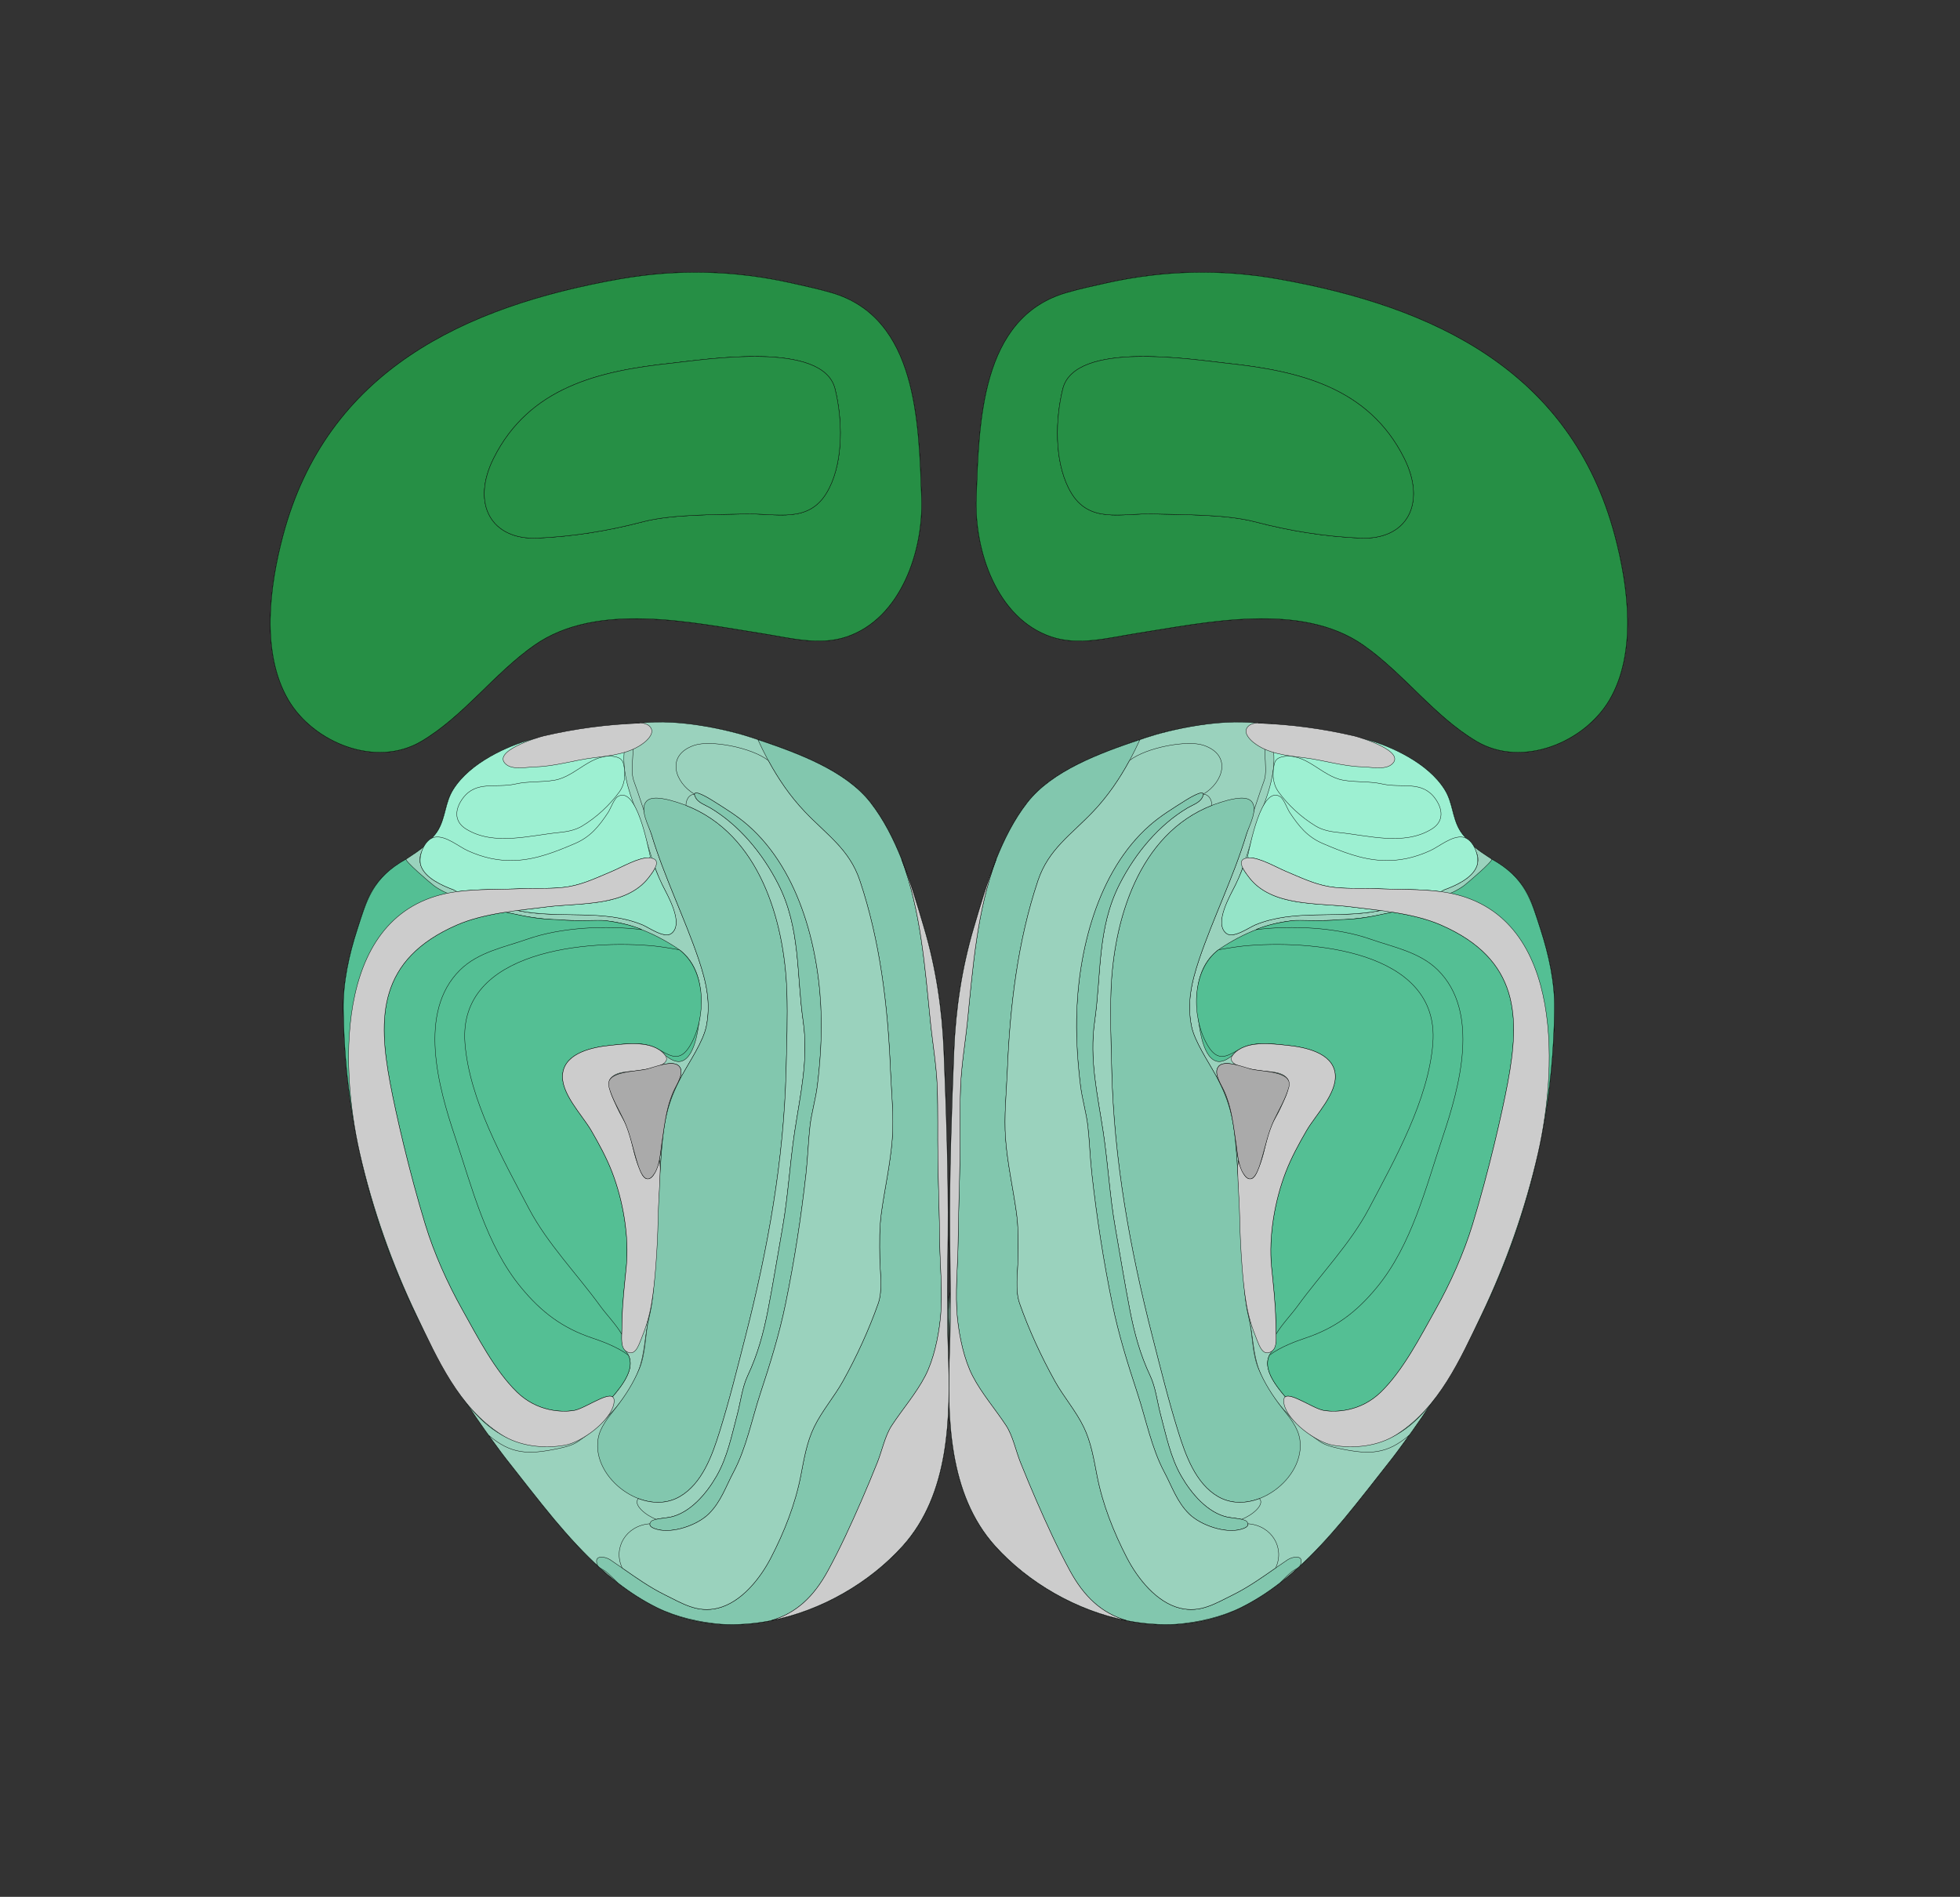 <?xml version="1.0" encoding="utf-8"?>
<!-- Generator: Adobe Illustrator 16.0.0, SVG Export Plug-In . SVG Version: 6.00 Build 0)  -->
<!DOCTYPE svg PUBLIC "-//W3C//DTD SVG 1.1//EN" "http://www.w3.org/Graphics/SVG/1.1/DTD/svg11.dtd">
<svg version="1.1" id="Layer_1" xmlns="http://www.w3.org/2000/svg" xmlns:xlink="http://www.w3.org/1999/xlink" x="0px" y="0px"
	 width="5488px" height="5312px" viewBox="0 0 5488 5312" enable-background="new 0 0 5488 5312" xml:space="preserve">
<rect x="0" y="0" width="5488" height="5312" fill="#333333" stroke="none"/>
<g transform="scale(1.0)">
	<g id="_x31_80609405" transform=" scale(1.0, 1.0)">
		<path id="_x31_80609407" fill="#BFDAE3" stroke="#000000" d="M2985.431,819.935c37.633-10.973,76.188-19.173,112.947-27.386
			c158.849-35.498,319.593-39.54,480.172-11.192c435.847,76.937,820.283,257.328,942.824,718.575
			c37.421,140.805,62.363,327.829-14.858,459.779c-69.765,119.194-244.701,191.967-372.732,115.794
			c-119.006-70.802-203.056-189.64-316.152-268.825c-175.395-122.798-440.641-63.353-635.763-32.999
			c-77.5,12.061-160.942,35.48-238.12,9.522c-152.941-51.431-215.527-241.879-210.039-388.761
			C2741.556,1184.464,2745.154,889.975,2985.431,819.935z"/>
		<path id="_x31_80609408" fill="#BFDAE3" stroke="#000000" d="M4313.221,2601.973c23.613,72.696,40.245,149.371,39.283,223.856
			c-6.246,483.506-179.246,909.154-476.546,1286.104c-114.86,145.632-231.744,305.914-401.448,389.959
			c-231.25,114.533-525.459,7.833-687.814-172.166c-131.734-146.063-134.544-361.301-127.575-547.479
			c1.883-50.206-3.945-99.257,0.859-149.358c5.67-59.002-0.132-114.424-0.296-174.816c-0.474-167.57,4.914-346.356,11.555-514.631
			c4.59-115.978,21.982-232.594,54.985-343.967c35.278-119.025,72.731-251.899,150.124-351.7
			c73.77-95.126,220.768-144.65,331.536-181.853c171.81-57.7,362.255-47.768,537.134-11.575
			c107.927,22.344,236.131,58.897,300.099,156.938c23.395,35.846,20.678,76.105,41.616,112.624
			c30.963,53.988,86.437,75.148,133.216,111.834C4281.17,2483.764,4290.483,2531.993,4313.221,2601.973z"/>
		<path id="_x31_80609409" fill="#B0FFB8" stroke="#000000" d="M4313.221,2601.973c-22.735-69.98-32.051-118.21-93.271-166.229
			c-46.779-36.687-102.252-57.845-133.216-111.834c-20.938-36.518-18.222-76.777-41.616-112.623
			c-63.967-98.04-192.17-134.594-300.098-156.938c-174.881-36.194-365.326-46.126-537.135,11.574
			c-110.768,37.203-257.766,86.728-331.536,181.854c-77.393,99.799-114.845,232.675-150.124,351.7
			c-33.002,111.373-50.394,227.989-54.985,343.967c-6.641,168.275-12.028,347.062-11.554,514.631
			c0.164,60.394,5.965,115.814,0.295,174.816c-4.806,50.101,1.023,99.15-0.86,149.358c-6.971,186.179-4.158,401.415,127.576,547.479
			c162.356,179.997,456.564,286.698,687.813,172.165c169.706-84.046,286.59-244.328,401.448-389.96
			c297.3-376.949,470.3-802.597,476.546-1286.103C4353.465,2751.345,4336.833,2674.67,4313.221,2601.973z M3608.942,3044.059
			c-8.582,32.153-27.341,62.504-41.459,92.398c-16.28,34.45-23.963,72.128-34.594,108.505
			c-6.942,23.771-24.119,85.865-52.216,40.356c-14.228-23.038-15.736-56.901-19.678-82.936
			c-5.207-34.491-9.021-68.31-17.573-101.321c-3.906-15.078-8.804-29.982-15.284-44.714c-8.268-18.785-32.729-52.919-15.023-71.211
			c17.176-17.729,69.62,3.58,88.461,8.36C3534.284,3001.809,3621.007,2998.825,3608.942,3044.059z"/>
		<path id="_x31_80609410" fill="#B0FFB8" stroke="#000000" d="M2985.431,819.935c37.633-10.973,76.188-19.173,112.947-27.386
			c158.849-35.498,319.593-39.54,480.172-11.192c435.847,76.937,820.283,257.328,942.824,718.575
			c37.421,140.805,62.363,327.829-14.858,459.779c-69.765,119.194-244.701,191.967-372.732,115.794
			c-119.006-70.802-203.056-189.64-316.152-268.825c-175.395-122.798-440.641-63.353-635.763-32.999
			c-77.5,12.061-160.942,35.48-238.12,9.522c-152.941-51.431-215.527-241.879-210.039-388.761
			C2741.556,1184.464,2745.154,889.975,2985.431,819.935z"/>
		<path id="_x31_80609426" fill="#268F45" stroke="#000000" d="M3808.4,1506.89c130.845,5.917,186.738-96.54,123.271-223.541
			c-99.769-199.418-295.897-244.662-496.35-266.106c-97.53-10.438-426.136-63.615-459.554,71.995
			c-20.631,83.669-23.897,197.426,16.289,277.546c1.62,3.016,3.155,6.029,4.859,9.047c51.9,92.255,142.29,60.859,232.032,63.455
			c87.58,2.647,203.076,0.535,286.064,22.238C3611.252,1486.737,3708.542,1502.407,3808.4,1506.89z M3578.553,781.347
			c435.839,76.969,820.26,257.373,942.857,718.635c37.418,140.765,62.297,327.821-14.877,459.739
			c-69.764,119.22-244.694,191.986-372.803,115.781c-118.958-70.757-202.986-189.651-316.09-268.805
			c-175.416-122.842-440.686-63.403-635.803-32.985c-77.478,12.042-160.937,35.471-238.133,9.527
			c-152.896-51.451-215.467-241.947-209.99-388.758c7.782-210.039,11.435-504.511,251.667-574.527
			c37.647-11.024,76.25-19.209,112.942-27.421C3257.186,757.034,3417.931,752.981,3578.553,781.347z"/>
		<path id="_x31_80609425" fill="#268F45" stroke="#000000" d="M3931.671,1283.35c63.466,127,7.574,229.458-123.271,223.54
			c-99.858-4.484-197.148-20.152-293.388-45.367c-82.988-21.702-198.484-19.589-286.064-22.238
			c-89.743-2.595-180.132,28.8-232.033-63.456c-1.704-3.017-3.24-6.03-4.858-9.045c-40.187-80.121-36.922-193.877-16.29-277.546
			c33.417-135.61,362.024-82.433,459.553-71.996C3635.773,1038.688,3831.902,1083.931,3931.671,1283.35z"/>
		<path id="_x31_80609411" fill="#9AD2BD" stroke="#000000" d="M4313.216,2601.987c-22.736-69.985-32.048-118.214-93.276-166.237
			c-46.773-36.687-102.253-57.844-133.21-111.836c-20.941-36.517-18.225-76.775-41.618-112.624
			c-63.969-98.039-192.172-134.591-300.103-156.933c-174.886-36.196-365.329-46.131-537.141,11.563
			c-110.769,37.209-257.771,86.735-331.54,181.858c-77.388,99.799-114.845,232.676-150.126,351.698
			c-33.001,111.378-50.396,227.992-54.983,343.974c-6.642,168.275-12.026,347.062-11.561,514.633
			c0.169,60.389,5.964,115.813,0.295,174.816c-4.806,50.101,1.021,99.15-0.86,149.357c-6.965,186.181-4.158,401.421,127.583,547.482
			c162.354,180.002,456.568,286.7,687.819,172.171c169.699-84.049,286.591-244.332,401.448-389.966
			c297.309-376.952,470.305-802.597,476.553-1286.109C4353.455,2751.354,4336.822,2674.681,4313.216,2601.987z M3608.942,3044.059
			c-8.582,32.153-27.341,62.504-41.459,92.398c-16.28,34.45-23.963,72.128-34.594,108.505
			c-6.942,23.771-24.119,85.865-52.216,40.356c-14.228-23.038-15.736-56.901-19.678-82.936
			c-5.207-34.491-9.021-68.31-17.573-101.321c-3.906-15.078-8.804-29.982-15.284-44.714c-8.268-18.785-32.729-52.919-15.023-71.211
			c17.176-17.729,69.62,3.58,88.461,8.36C3534.284,3001.809,3621.007,2998.825,3608.942,3044.059z"/>
		<path id="_x31_80609412" fill="#9AD2BD" stroke="#000000" d="M3336.097,2873.584c-12.674-63.762-0.818-120.808,21.757-187.726
			c38.135-113.096,96.227-230.578,131.678-348.281c8.541-28.365,39.283-123.643,49.882-151.069
			c13.568-35.13-11.84-115.206,14.083-155.766c-121.085-27.22-288.89,16.118-345.631,35.178
			c-110.769,37.21-257.771,86.734-331.541,181.859c-77.388,99.799-114.845,232.676-150.125,351.697
			c-33,111.377-50.396,227.992-54.984,343.975c-6.641,168.274-13.067,347.049-11.561,514.632
			c0.974,107.485,3.468,216.799-0.564,324.174c-6.965,186.18-4.158,401.421,127.582,547.482
			c162.356,180.001,456.569,286.7,687.819,172.171c115.236-57.076,206.223-150.093,287.893-247.472
			c38.788-46.262,113.159-141.987,113.556-142.493c37.163-46.706,34.216-44.347,69.647-92.399
			c-61.979,52.355-109.156,55.093-193.493,37.25c-19.89-4.207-41.145-9.004-57.76-20.668
			c-67.957-47.719-138.613-117.7-168.401-197.862c-18.264-49.179-16.802-97.232-29.093-147.355
			c-10.999-44.847-13.508-87.677-15.868-132.832c-5.192-99.503-11.232-230.197-18.979-329.541
			c-6.682-85.715-15.235-138.926-57.138-215.844C3382.464,2971.588,3344.592,2916.313,3336.097,2873.584z"/>
		<path id="_x31_80609413" fill="#82C7AE" stroke="#000000" d="M3605.475,4367.911c-50.502,33.674-98.795,71.375-153.465,98.304
			c-49.103,24.183-90.986,51.36-148.128,37.211c-65.783-16.296-118.39-83.021-148.315-140.763
			c-37.452-72.292-68.332-150.39-83.839-230.465c-8.949-46.171-16.531-93.251-37.242-135.951
			c-22.174-45.683-56.046-84.285-80.712-128.557c-38.204-68.575-72.861-143.936-98.827-217.707
			c-13.005-36.943-5.11-86.737-4.412-125.353c0.79-43.164,1.431-86.487-4.543-129.36c-9.581-68.714-25.138-136.662-30.327-205.959
			c-4.818-64.313,2.463-130.09,5.094-194.5c7.248-177.572,28.898-359.441,85.639-528.759
			c29.682-88.563,93.392-128.592,155.016-193.769c55.423-58.616,96.569-127.145,130.021-200.111
			c-1.234,0.161-2.468,0.347-3.702,0.53c-107.868,36.482-242.024,85.612-311.403,175.078
			c-36.501,47.071-64.114,101.506-86.81,158.371c-53.872,142.588-65.678,304.712-80.51,452.123
			c-6.258,62.273-17.181,123.803-19.488,186.246c-2.457,66.306-0.651,132.637-1.677,198.971
			c-1.2,77.447-4.329,154.849-5.122,232.297c-0.752,72.478-9.429,145.749-1.74,218.09c5.44,51.107,18.558,113.582,42.285,159.459
			c25.406,49.129,63.549,92.808,93.884,139.095c18.611,28.4,27.196,70.814,39.862,102.484
			c14.563,36.413,29.624,72.619,45.292,108.568c28.849,66.161,58.98,132.164,93.566,195.559
			c39.396,72.194,88.51,119.01,159.861,139.457c45.871,8.979,92.454,12.627,138.538,10.026
			c62.725-5.201,128.91-21.202,180.225-46.613c39.002-19.318,75.221-42.764,109.246-69.091
			c10.627-10.321,20.953-21.103,33.628-31.767c3.964-3.34,11.419-6.752,17.011-10.814c1.633-1.484,3.27-2.962,4.895-4.457
			c0.71-0.888,1.281-1.806,1.675-2.761C3653.319,4352.88,3619.516,4358.563,3605.475,4367.911z"/>
		<path id="_x31_80609417" fill="#82C7AE" stroke="#000000" d="M3336.097,2873.584c-12.674-63.762-0.818-120.808,21.757-187.726
			c38.135-113.096,96.227-230.578,131.678-348.281c7.07-23.481,36.13-73.481,13.059-95.033
			c-17.561-16.412-64.341-2.115-84.379,4.106c-224.157,69.6-300.489,321.77-307.574,530.079
			c-2.488,72.989,0.42,145.813,2.141,218.762c5.979,252.724,51.186,502.505,113.757,746.862
			c22.838,89.154,44.942,179.138,72.412,267.016c20.505,65.639,48.597,145.458,111.781,181.91
			c99.067,57.139,244.717-49.919,228.929-159.601c-5.119-35.535-29.517-62.865-50.784-90.159
			c-26.4-33.859-48.841-69.115-65.204-108.943c-18.729-45.598-15.11-93.853-26.828-141.663
			c-10.999-44.848-13.51-87.678-15.867-132.833c-5.193-99.503-11.233-230.195-18.979-329.542
			c-6.682-85.713-15.237-138.925-57.14-215.843C3382.464,2971.588,3344.592,2916.313,3336.097,2873.584z"/>
		<path id="_x31_80609416" fill="#9AD2BD" stroke="#000000" d="M3369.398,2224.466c-0.08,2.301-1.27,5.642-3.906,10.292
			c-7.655,13.514-27.771,20.114-40.303,27.571c-79.924,47.555-145.585,125.628-190.296,213.292
			c-63.04,123.582-50.812,251.476-69.922,384.47c-15.464,107.615,8.271,205.582,24.122,311.001
			c13.402,89.193,18.145,179.514,33.881,268.389c13.528,76.376,25.729,152.994,40.537,229.14
			c12.617,64.838,28.876,124.817,56.837,183.989c15.345,32.49,19.793,73.439,29.05,108.244
			c15.73,59.102,27.654,119.929,58.075,172.855c28.252,49.148,74.161,103.761,130.899,115.213c5.811,1.172,24.353,2.75,37.895,5.764
			c28.354-10.108,66.368-40.911,50.17-58.12c-38.115,14.564-79.947,15.339-115.709-5.288
			c-63.185-36.449-91.277-116.271-111.781-181.908c-27.471-87.879-49.574-177.861-72.413-267.017
			c-62.571-244.355-107.778-494.138-113.757-746.861c-1.721-72.949-4.63-145.772-2.141-218.762
			c6.817-200.412,77.731-441.417,282.715-521.383C3392.984,2238.614,3383.825,2224.005,3369.398,2224.466z"/>
		<path id="_x31_80609415" fill="#82C7AE" stroke="#000000" d="M3134.894,2475.622c44.711-87.663,110.372-165.737,190.295-213.293
			c12.533-7.456,32.648-14.057,40.304-27.571c19.21-33.888-38.001,1.398-46.492,6.768c-34.923,22.094-69.206,42.761-100.378,70.239
			c-146.286,128.91-201.08,353.579-204.256,541.453c-1.055,61.821,3.403,124.899,10.835,186.266
			c4.706,38.92,16.468,76.313,20.832,115.502c4.88,43.866,6.107,88.056,11.029,131.914
			c13.826,123.256,32.349,243.027,57.293,364.573c17.363,84.649,42.968,167.315,70.047,249.291
			c24.147,73.104,39.4,153.749,75.497,221.671c21.881,41.148,35.342,83.538,69.568,117.224
			c31.934,31.402,100.056,55.085,143.806,43.438c12.582-3.354,28.953-9.457,17.325-22.708c-6.19-7.044-43.517-9.712-52.226-11.468
			c-56.738-11.452-102.645-66.065-130.898-115.212c-30.422-52.928-42.345-113.755-58.074-172.858
			c-9.258-34.803-13.707-75.753-29.051-108.242c-27.961-59.174-44.22-119.153-56.837-183.99
			c-14.808-76.146-27.008-152.764-40.537-229.139c-15.736-88.875-20.479-179.196-33.881-268.391
			c-15.853-105.417-39.587-203.385-24.122-311C3084.082,2727.097,3071.854,2599.204,3134.894,2475.622z"/>
		<path id="_x31_80609414" fill="#9AD2BD" stroke="#000000" d="M3494.396,4267.129c1.813,8.708-10.903,13.245-21.123,15.97
			c-43.75,11.646-111.874-12.036-143.806-43.438c-34.226-33.688-47.687-76.075-69.568-117.224
			c-36.095-67.922-51.349-148.567-75.497-221.671c-27.079-81.978-52.684-164.644-70.047-249.291
			c-24.944-121.547-43.467-241.318-57.293-364.573c-4.922-43.86-6.147-88.048-11.03-131.914
			c-4.363-39.19-16.125-76.582-20.831-115.502c-7.432-61.366-11.89-124.445-10.835-186.266
			c3.176-187.874,57.97-412.542,204.256-541.454c31.172-27.478,65.455-48.144,100.378-70.239
			c7.232-4.573,49.796-30.838,50.395-17.592c54.785-31.943,81.762-108.998,0.814-136.692
			c-45.647-15.618-160.738,5.811-207.42,42.448c-27.859,51.414-60.785,99.663-101.375,142.593
			c-61.625,65.177-125.336,105.205-155.018,193.769c-56.739,169.316-78.391,351.187-85.639,528.758
			c-2.631,64.412-9.912,130.188-5.094,194.501c5.189,69.296,20.745,137.244,30.327,205.959c5.975,42.872,5.333,86.196,4.543,129.359
			c-0.699,38.615-8.594,88.411,4.412,125.354c25.966,73.771,60.623,149.132,98.827,217.706
			c24.666,44.272,58.538,82.876,80.711,128.557c20.713,42.701,28.294,89.78,37.243,135.952
			c15.507,80.074,46.386,158.174,83.839,230.465c29.924,57.743,82.53,124.467,148.315,140.762
			c57.142,14.149,99.025-13.028,148.128-37.21c42.395-20.884,80.954-48.244,119.686-75.181
			C3598.18,4335.57,3561.661,4272.054,3494.396,4267.129z"/>
		<path id="_x31_80609418" fill="#9DF0D2" stroke="#000000" d="M3832.018,2072.545c-32.955-9.127-65.541-13.179-99.216-19.005
			c-34.608-5.982-189.209-55.452-170.606,26.301c14.883,65.378-6.809,132.41-30.467,192.647
			c-23.808,60.598-38.701,127.384-64.02,188.457c-12.266,29.568-72.526,122.386-33.934,152.914
			c19.447,15.372,63.463-16.674,81.261-23.998c109.836-45.194,226.8-16.903,340.559-38.193
			c61.834-11.574,128.639-38.046,187.953-59.76c31.459-11.512,79.48-32.484,91.725-67.157
			c15.362-43.48-29.729-68.029-48.545-100.835c-20.939-36.516-19.041-76.255-41.617-112.625
			C3997.4,2134.452,3889.979,2088.607,3832.018,2072.545z"/>
		<path id="_x31_80609419" fill="#9DF0D2" stroke="#000000" d="M3746.365,2331.1c-22.513-2.193-44.215-6.857-62.302-17.771
			c-40.132-24.224-77.072-58.327-104.626-96.142c-13.792-18.926-17.005-44.403-13.301-67.529
			c2.036-12.719,3.776-25.743,22.973-30.008c66.573-14.791,110.506,54.211,171.281,65.044c37.402,6.662,73.924,2.551,110.412,10.824
			c54.235,12.293,109.783-10.538,147.058,39.767c21.688,29.266,26.688,64.388-9.108,86.444
			C3930.962,2369.662,3830.81,2339.323,3746.365,2331.1z"/>
		<path id="_x31_80609421" fill="#95E4C8" stroke="#000000" d="M3459.363,2478.254c-14.715,29.784-61.25,107.417-25.586,135.605
			c19.447,15.372,63.462-16.673,81.26-23.997c109.83-45.192,229.854-15.652,350.489-40.178c-0.222-0.029-0.443-0.059-0.665-0.088
			c-4.761-0.582-33.866-4.139-55.95-6.837c-8.716-1.036-17.245-2.063-25.519-3.119c-39.205-4.996-85.394-5.733-130.384-11.295
			c-11.755-1.296-23.467-2.989-35.104-5.349c-20.639-4.186-43.223-10.056-65.257-21.348c-20.836-10.343-39.364-24.298-54.24-43.363
			c-6.831-8.754-14.079-18.483-18.511-27.353c-0.008-0.014-0.016-0.025-0.022-0.039
			C3473.084,2448.871,3461.796,2473.335,3459.363,2478.254z"/>
		<path id="_x31_80609420" fill="#9DF0D2" stroke="#000000" d="M4043.548,2491.909c31.459-11.512,79.48-32.484,91.725-67.157
			c9.152-25.903-9.819-75.694-39.245-80.389c-30.633-4.887-66.163,26.47-92.278,38.195c-43.307,19.46-86.022,29.345-133.769,26.962
			c-59.067-2.947-112.175-24.313-165.854-47.241c-43.478-18.57-67.257-48.272-92.871-86.92
			c-7.147-10.77-16.251-38.155-27.413-44.847c-52.009-31.207-84.117,139.325-90.814,169.363l3.454,2.407
			c28.772-1.714,77.262,26.734,103.702,37.786c39.566,16.524,77.862,35.322,120.474,42.726c43.308,7.528,88.658,3.708,132.756,5.82
			c59.854,2.863,121.627,0.508,181.015,8.326L4043.548,2491.909z"/>
		<path id="_x31_80609422" fill="#54BF94" stroke="#000000" d="M3452.912,2953.298c34.273-40.679,106.607-30.47,152.619-25.749
			c46.82,4.81,125.21,19.829,132.789,78.645c7.029,54.626-54.499,115.675-80.205,160.15
			c-21.534,37.265-42.269,75.153-57.832,115.376c-31.182,80.601-48.365,180.838-40.026,265.984
			c4.948,50.222,10.913,100.485,11.86,150.999c0.175,9.137,0.678,18.223,0.64,27.371c-0.089,21.351,3.227,40.444-11.111,57.849
			c-40.319,48.954,27.207,114.654,56.687,150.504c40.511,49.261,93.427,87.528,156.501,102.073
			c179.585,41.417,283.308-173.574,353.552-312.721c89.883-178.063,153.014-358.43,190.51-554.958
			c21.495-112.738,32.119-228.196,33.6-342.969c0.961-74.491-15.672-151.164-39.286-223.862
			c-26.306-81.032-42.343-144.336-136.772-196.336c7.72,2.959-67.969,67.47-76.7,73.992c-35.319,26.396-94.26,43.678-140.228,57.786
			c-117.078,35.943-190.842,41.969-313.356,40.24c-85.175-1.198-169.263,38.712-227.719,77.332
			c-59.396,39.248-71.701,110.305-65.623,172.234c3.397,34.516,10.7,131.061,52.508,144.387
			C3427.622,2978.731,3452.912,2953.298,3452.912,2953.298z"/>
		<path id="_x31_80609423" fill="#54BF94" stroke="#000000" d="M4034.269,2590.12c-41.237-17.955-88.704-28.381-135.699-35.716
			c-50.283,9.711-78.438,19.661-153.45,21.156c-43.282,5.479-105.344-0.397-128.105,2.656
			c-69.228,9.285-101.015,25.328-99.95,25.193c99.411-12.529,226.353-6.623,320.896,26.797c0.012,0.002,0.022,0.01,0.034,0.012
			c61.854,21.886,136.558,35.459,187.772,86.082c119.478,118.098,60.47,328.498,14.47,465.84
			c-48.191,143.885-87.393,304.627-185.479,423.568c-57.347,69.543-116.238,113.481-199.158,141.275
			c-25.252,8.465-69.491,24.288-101.155,48.022c-18.668,37.889,15.885,83.077,44.453,116.645
			c17.309-11.698,79.614,34.186,108.98,38.535c33.111,4.908,101.782,3.512,158.676-51.799
			c62.154-60.43,110.836-155.561,152.874-230.604c41.611-74.246,78.963-157.414,103.828-238.92
			c45.021-147.605,82.337-310.35,98.406-396.24C4255.679,2850.822,4256.702,2686.954,4034.269,2590.12z"/>
		<path id="_x31_80609424" fill="#54BF94" stroke="#000000" d="M3832.661,3385.138c72.763-137.983,167.156-305.357,179.349-463.846
			c20.182-262.357-348.24-290.25-530.915-272.004c-11.581,1.155-38.683,4.84-69.612,10.657
			c-76.414,58-75.632,190.079-30.327,267.118c22.372,38.033,43.188,35.975,69.752,22.22c5.98-3.096,12.26-6.79,18.917-10.757
			c40.01-23.807,91.838-15.477,135.709-10.978c46.82,4.811,125.21,19.829,132.787,78.645c7.029,54.626-54.498,115.675-80.203,160.15
			c-21.534,37.265-42.27,75.153-57.832,115.376c-31.182,80.601-48.367,180.838-40.026,265.983
			c4.948,50.224,10.912,100.486,11.86,151c0.175,9.136,0.676,18.223,0.64,27.371c-0.014,3.485,0.061,6.907,0.138,10.276
			c16.822-28.175,42.979-54.933,60.49-79.089C3697.898,3568.265,3781.362,3482.414,3832.661,3385.138z"/>
		<path id="_x31_80609428" fill="#CCCCCC" stroke="#000000" d="M3604.539,3020.34c-11.472-14.562-30.813-17.344-48.058-19.211
			c-15.912-1.727-135.49-9.952-103.569-47.831c34.275-40.679,106.609-30.47,152.621-25.749
			c46.82,4.811,125.21,19.829,132.787,78.645c7.029,54.626-54.498,115.675-80.203,160.15
			c-21.534,37.265-42.27,75.153-57.832,115.376c-31.182,80.601-48.367,180.838-40.026,265.983
			c4.948,50.224,10.912,100.486,11.86,151c0.175,9.136,0.676,18.223,0.64,27.371c-0.068,16.304,4.409,46.996-11.491,57.747
			c-24.686,16.693-34.786-14.416-41.803-31.56c-13.51-33.011-23.49-64.917-29.615-100.172
			c-6.091-35.001-9.398-70.426-12.103-105.826c-3.425-44.867-5.624-88.864-6.523-133.932c-0.939-47.223-4.91-93.477-5.967-140.571
			c-0.165-7.34,2.794-15.643,0.878-22.722c13.354,34.217,18.865,48.281,30.04,51.42c16.597,4.657,22.682-17.995,27.833-29.871
			c7.64-17.591,12.594-34.935,16.967-53.854c6.77-29.273,13.71-58.864,29.257-84.948c11.351-19.045,20.753-40.773,29.446-61.165
			C3600.427,3068.854,3614.938,3033.549,3604.539,3020.34z"/>
		<path id="_x31_80609429" fill="#CCCCCC" stroke="#000000" d="M2995.868,4399.04c-34.586-63.395-64.717-129.397-93.566-195.559
			c-15.667-35.949-30.729-72.156-45.292-108.568c-12.665-31.67-21.251-74.084-39.862-102.485
			c-30.335-46.286-68.479-89.965-93.884-139.094c-23.727-45.877-36.843-108.351-42.285-159.459
			c-7.688-72.34,0.989-145.612,1.74-218.089c0.793-77.45,3.922-154.851,5.122-232.298c1.024-66.335-0.779-132.665,1.677-198.971
			c2.308-62.442,13.23-123.973,19.487-186.246c14.833-147.408,26.641-309.536,80.511-452.123
			c-25.423,63.697-44.676,130.444-63.316,193.327c-33,111.378-50.396,227.992-54.983,343.974
			c-6.642,168.275-13.068,347.05-11.561,514.633c0.974,107.485,3.467,216.8-0.566,324.175
			c-6.964,186.18-4.157,401.419,127.583,547.481c92.322,102.356,227.283,181.007,369.056,208.757
			C3084.377,4518.051,3035.264,4471.233,2995.868,4399.04z"/>
		<path id="_x31_80609430" fill="#CCCCCC" stroke="#000000" d="M4034.269,2590.12c222.436,96.835,221.41,260.702,187.393,442.505
			c-16.069,85.892-53.386,248.635-98.406,396.24c-24.864,81.507-62.218,164.674-103.827,238.92
			c-42.039,75.043-90.722,170.175-152.874,230.604c-56.893,55.311-125.565,56.706-158.678,51.799
			c-36.423-5.394-123.554-74.723-112.583-18.746c9.563,48.855,90.679,107.702,136.596,115.675
			c59.89,10.396,127.674,3.202,179.645-30.387c118.293-76.452,176.805-209.578,235.773-332.554
			c68.896-143.681,123.911-299.681,159.347-454.902c57.605-252.396,69.02-687.411-272.222-732.334
			c-59.389-7.82-121.162-5.464-181.015-8.328c-44.099-2.111-89.449,1.708-132.757-5.82c-42.609-7.403-80.908-26.202-120.473-42.726
			c-26.443-11.051-74.931-39.5-103.703-37.786c-37.598,2.238-16.329,32.615,1.925,56.006c63.436,81.3,193.305,69.67,284.983,81.354
			C3859.971,2549.402,3957.819,2556.835,4034.269,2590.12z"/>
		<path id="_x31_80609431" fill="#CCCCCC" stroke="#000000" d="M3562.508,2025.796c-18.667-0.818-54.209-6.927-68.542,9.248
			c-13.605,15.345,3.133,33.846,15.423,43.796c39.346,31.854,93.804,37.194,142.195,43.107
			c54.791,6.696,108.432,24.388,163.797,25.573c22.176,0.477,61.595,9.128,80.796-6.429c44.427-36.006-86.59-75.926-104.685-80.146
			c-88.518-20.644-177.669-32.491-268.463-35.706"/>
		<path id="_x31_80609427" fill="#AAAAAA" stroke="#000000" d="M3443.422,3101.062c-3.905-15.077-8.803-29.982-15.283-44.714
			c-8.269-18.784-32.729-52.918-15.024-71.211c17.177-17.729,69.621,3.58,88.461,8.36c32.709,8.312,119.432,5.328,107.364,50.563
			c-8.581,32.152-27.338,62.502-41.456,92.396c-16.28,34.45-23.963,72.128-34.594,108.505
			c-6.942,23.771-24.119,85.865-52.216,40.356c-14.228-23.038-15.736-56.901-19.678-82.936
			C3455.789,3167.891,3451.975,3134.073,3443.422,3101.062z"/>
	</g>
</g>
<g transform="scale(1.0)">
	<g id="_x31_80609405_1_" transform=" scale(1.0, 1.0)">
		<path id="_x31_80609407_1_" fill="#BFDAE3" stroke="#000000" d="M2580.229,1394.442c5.488,146.881-57.097,337.33-210.038,388.761
			c-77.178,25.958-160.62,2.538-238.12-9.522c-195.122-30.354-460.368-89.8-635.763,32.999
			c-113.097,79.185-197.146,198.023-316.152,268.825c-128.031,76.173-302.968,3.4-372.732-115.794
			c-77.222-131.95-52.279-318.974-14.858-459.779c122.541-461.247,506.978-641.638,942.824-718.575
			c160.579-28.347,321.323-24.305,480.172,11.192c36.759,8.213,75.314,16.413,112.947,27.386
			C2568.784,889.975,2572.382,1184.464,2580.229,1394.442z"/>
		<path id="_x31_80609408_1_" fill="#BFDAE3" stroke="#000000" d="M1093.99,2435.743c46.779-36.686,102.253-57.846,133.216-111.834
			c20.938-36.518,18.222-76.777,41.616-112.624c63.968-98.04,192.172-134.594,300.099-156.938
			c174.879-36.193,365.324-46.125,537.134,11.575c110.769,37.203,257.767,86.726,331.536,181.853
			c77.393,99.8,114.846,232.675,150.123,351.7c33.003,111.373,50.396,227.989,54.985,343.967
			c6.641,168.274,12.028,347.061,11.555,514.631c-0.164,60.393-5.966,115.814-0.296,174.816
			c4.805,50.102-1.023,99.152,0.859,149.358c6.97,186.178,4.159,401.415-127.574,547.479
			c-162.355,179.999-456.564,286.699-687.814,172.166c-169.704-84.045-286.588-244.327-401.448-389.959
			c-297.3-376.949-470.3-802.598-476.546-1286.104c-0.962-74.485,15.67-151.16,39.283-223.856
			C1023.455,2531.993,1032.769,2483.764,1093.99,2435.743z"/>
		<path id="_x31_80609409_1_" fill="#B0FFB8" stroke="#000000" d="M961.435,2825.83c6.246,483.506,179.246,909.153,476.546,1286.103
			c114.858,145.632,231.742,305.914,401.448,389.96c231.249,114.533,525.457,7.832,687.813-172.165
			c131.733-146.064,134.546-361.301,127.575-547.479c-1.884-50.208,3.945-99.258-0.86-149.358
			c-5.67-59.002,0.131-114.423,0.295-174.816c0.475-167.569-4.913-346.355-11.554-514.631
			c-4.592-115.978-21.983-232.594-54.985-343.967c-35.278-119.025-72.73-251.9-150.123-351.7
			c-73.771-95.125-220.769-144.651-331.536-181.854c-171.809-57.7-362.254-47.768-537.135-11.574
			c-107.928,22.343-236.131,58.897-300.098,156.938c-23.395,35.846-20.678,76.104-41.616,112.623
			c-30.964,53.989-86.437,75.147-133.216,111.834c-61.221,48.02-70.536,96.25-93.271,166.229
			C977.105,2674.67,960.474,2751.345,961.435,2825.83z M1812.362,2993.497c18.841-4.78,71.285-26.09,88.461-8.36
			c17.706,18.292-6.756,52.426-15.023,71.211c-6.48,14.731-11.378,29.636-15.284,44.714c-8.552,33.012-12.366,66.83-17.573,101.321
			c-3.941,26.034-5.45,59.897-19.678,82.936c-28.097,45.509-45.273-16.586-52.216-40.356
			c-10.631-36.377-18.313-74.055-34.594-108.505c-14.118-29.895-32.877-60.245-41.459-92.398
			C1692.932,2998.825,1779.654,3001.809,1812.362,2993.497z"/>
		<path id="_x31_80609410_1_" fill="#B0FFB8" stroke="#000000" d="M2580.229,1394.442c5.488,146.881-57.097,337.33-210.038,388.761
			c-77.178,25.958-160.62,2.538-238.12-9.522c-195.122-30.354-460.368-89.8-635.763,32.999
			c-113.097,79.185-197.146,198.023-316.152,268.825c-128.031,76.173-302.968,3.4-372.732-115.794
			c-77.222-131.95-52.279-318.974-14.858-459.779c122.541-461.247,506.978-641.638,942.824-718.575
			c160.579-28.347,321.323-24.305,480.172,11.192c36.759,8.213,75.314,16.413,112.947,27.386
			C2568.784,889.975,2572.382,1184.464,2580.229,1394.442z"/>
		<path id="_x31_80609426_1_" fill="#268F45" stroke="#000000" d="M1798.926,1461.523c82.988-21.703,198.484-19.59,286.064-22.238
			c89.742-2.595,180.132,28.8,232.032-63.455c1.704-3.018,3.239-6.032,4.859-9.047c40.187-80.12,36.92-193.876,16.289-277.546
			c-33.418-135.609-362.023-82.432-459.554-71.995c-200.452,21.444-396.581,66.688-496.35,266.106
			c-63.468,127-7.574,229.458,123.271,223.541C1605.396,1502.407,1702.687,1486.737,1798.926,1461.523z M2215.614,792.533
			c36.692,8.212,75.295,16.396,112.942,27.421c240.231,70.016,243.884,364.488,251.666,574.527
			c5.478,146.812-57.094,337.307-209.989,388.758c-77.196,25.944-160.655,2.515-238.133-9.527
			c-195.117-30.418-460.387-89.856-635.803,32.985c-113.104,79.154-197.132,198.047-316.09,268.805
			c-128.108,76.206-303.039,3.439-372.803-115.781c-77.174-131.918-52.295-318.974-14.877-459.739
			c122.598-461.262,507.019-641.666,942.857-718.635C1896.008,752.981,2056.753,757.034,2215.614,792.533z"/>
		<path id="_x31_80609425_1_" fill="#268F45" stroke="#000000" d="M1878.619,1017.242c97.528-10.437,426.136-63.615,459.553,71.996
			c20.632,83.669,23.896,197.426-16.29,277.546c-1.618,3.015-3.154,6.028-4.858,9.045c-51.901,92.256-142.29,60.86-232.033,63.456
			c-87.58,2.648-203.076,0.536-286.064,22.238c-96.239,25.215-193.529,40.883-293.388,45.367
			c-130.845,5.918-186.736-96.54-123.271-223.54C1482.036,1083.931,1678.165,1038.688,1878.619,1017.242z"/>
		<path id="_x31_80609411_1_" fill="#9AD2BD" stroke="#000000" d="M961.443,2825.835
			c6.248,483.513,179.244,909.157,476.553,1286.109c114.857,145.634,231.749,305.917,401.448,389.966
			c231.251,114.529,525.465,7.831,687.819-172.171c131.74-146.062,134.547-361.302,127.582-547.482
			c-1.882-50.207,3.945-99.257-0.86-149.357c-5.669-59.003,0.126-114.428,0.295-174.816c0.466-167.571-4.919-346.357-11.561-514.633
			c-4.587-115.981-21.982-232.596-54.983-343.974c-35.281-119.022-72.738-251.899-150.126-351.698
			c-73.77-95.123-220.771-144.649-331.54-181.858c-171.812-57.694-362.255-47.76-537.141-11.563
			c-107.931,22.341-236.134,58.894-300.103,156.933c-23.394,35.849-20.677,76.107-41.618,112.624
			c-30.957,53.992-86.437,75.149-133.21,111.836c-61.229,48.023-70.54,96.252-93.276,166.237
			C977.116,2674.681,960.483,2751.354,961.443,2825.835z M1812.362,2993.497c18.841-4.78,71.285-26.09,88.461-8.36
			c17.706,18.292-6.756,52.426-15.023,71.211c-6.48,14.731-11.378,29.636-15.284,44.714c-8.552,33.012-12.366,66.83-17.573,101.321
			c-3.941,26.034-5.45,59.897-19.678,82.936c-28.097,45.509-45.273-16.586-52.216-40.356
			c-10.631-36.377-18.313-74.055-34.594-108.505c-14.118-29.895-32.877-60.245-41.459-92.398
			C1692.932,2998.825,1779.654,3001.809,1812.362,2993.497z"/>
		<path id="_x31_80609412_1_" fill="#9AD2BD" stroke="#000000" d="M1909.085,3012.693c-41.902,76.918-50.456,130.129-57.138,215.844
			c-7.747,99.344-13.787,230.038-18.979,329.541c-2.36,45.155-4.869,87.985-15.868,132.832
			c-12.291,50.123-10.829,98.177-29.093,147.355c-29.788,80.162-100.444,150.144-168.401,197.862
			c-16.615,11.664-37.87,16.461-57.76,20.668c-84.337,17.843-131.515,15.105-193.493-37.25
			c35.432,48.053,32.484,45.693,69.647,92.399c0.396,0.506,74.768,96.231,113.556,142.493
			c81.67,97.379,172.656,190.396,287.893,247.472c231.25,114.529,525.463,7.83,687.819-172.171
			c131.739-146.062,134.546-361.303,127.581-547.482c-4.032-107.375-1.538-216.688-0.564-324.174
			c1.507-167.583-4.92-346.357-11.561-514.632c-4.588-115.982-21.984-232.598-54.984-343.975
			c-35.28-119.021-72.737-251.898-150.125-351.697c-73.77-95.125-220.772-144.649-331.541-181.859
			c-56.741-19.06-224.546-62.397-345.631-35.178c25.923,40.561,0.515,120.636,14.083,155.766
			c10.599,27.426,41.341,122.704,49.882,151.069c35.451,117.703,93.543,235.186,131.678,348.281
			c22.575,66.918,34.431,123.964,21.757,187.726C1969.347,2916.313,1931.475,2971.588,1909.085,3012.693z"/>
		<path id="_x31_80609413_1_" fill="#82C7AE" stroke="#000000" d="M1672.99,4383.022c0.394,0.955,0.965,1.873,1.675,2.761
			c1.625,1.495,3.262,2.973,4.895,4.457c5.592,4.063,13.047,7.475,17.011,10.814c12.675,10.664,23.001,21.445,33.628,31.767
			c34.025,26.327,70.244,49.772,109.246,69.091c51.314,25.411,117.5,41.412,180.225,46.613
			c46.084,2.601,92.667-1.048,138.538-10.026c71.352-20.447,120.466-67.263,159.861-139.457
			c34.586-63.395,64.718-129.397,93.566-195.559c15.668-35.949,30.729-72.155,45.292-108.568
			c12.666-31.67,21.251-74.084,39.862-102.484c30.335-46.287,68.479-89.966,93.884-139.095
			c23.728-45.877,36.845-108.352,42.285-159.459c7.688-72.341-0.988-145.612-1.74-218.09c-0.793-77.448-3.922-154.85-5.122-232.297
			c-1.025-66.334,0.78-132.665-1.677-198.971c-2.308-62.443-13.23-123.973-19.488-186.246
			c-14.832-147.41-26.639-309.535-80.51-452.123c-22.695-56.864-50.309-111.299-86.81-158.371
			c-69.379-89.465-203.535-138.595-311.403-175.078c-1.234-0.183-2.468-0.369-3.702-0.53
			c33.451,72.966,74.598,141.495,130.021,200.111c61.624,65.177,125.334,105.206,155.016,193.769
			c56.74,169.318,78.391,351.187,85.639,528.759c2.631,64.41,9.912,130.187,5.094,194.5
			c-5.189,69.297-20.746,137.245-30.327,205.959c-5.974,42.873-5.333,86.196-4.543,129.36c0.698,38.615,8.593,88.409-4.412,125.353
			c-25.966,73.771-60.623,149.132-98.827,217.707c-24.666,44.271-58.538,82.874-80.712,128.557
			c-20.711,42.7-28.293,89.78-37.242,135.951c-15.507,80.075-46.387,158.173-83.839,230.465
			c-29.926,57.742-82.532,124.467-148.315,140.763c-57.142,14.149-99.025-13.028-148.128-37.211
			c-54.67-26.929-102.963-64.63-153.465-98.304C1694.423,4358.563,1660.619,4352.88,1672.99,4383.022z"/>
		<path id="_x31_80609417_1_" fill="#82C7AE" stroke="#000000" d="M1909.085,3012.695c-41.902,76.918-50.458,130.13-57.14,215.843
			c-7.746,99.347-13.786,230.039-18.979,329.542c-2.357,45.155-4.868,87.985-15.867,132.833
			c-11.718,47.811-8.099,96.065-26.828,141.663c-16.363,39.828-38.804,75.084-65.204,108.943
			c-21.268,27.294-45.665,54.624-50.784,90.159c-15.788,109.682,129.861,216.739,228.929,159.601
			c63.185-36.452,91.276-116.271,111.781-181.91c27.47-87.878,49.574-177.861,72.412-267.016
			c62.571-244.357,107.778-494.139,113.757-746.862c1.721-72.948,4.629-145.772,2.141-218.762
			c-7.085-208.309-83.417-460.479-307.574-530.079c-20.038-6.222-66.818-20.519-84.379-4.106
			c-23.071,21.551,5.988,71.551,13.059,95.033c35.451,117.703,93.543,235.186,131.678,348.281
			c22.575,66.918,34.431,123.964,21.757,187.726C1969.347,2916.313,1931.475,2971.588,1909.085,3012.695z"/>
		<path id="_x31_80609416_1_" fill="#9AD2BD" stroke="#000000" d="M1920.587,2255.347
			c204.983,79.967,275.897,320.971,282.715,521.383c2.489,72.989-0.42,145.813-2.141,218.762
			c-5.979,252.724-51.186,502.506-113.757,746.861c-22.839,89.155-44.942,179.138-72.413,267.017
			c-20.504,65.638-48.597,145.459-111.781,181.908c-35.762,20.627-77.594,19.853-115.709,5.288
			c-16.198,17.209,21.816,48.012,50.17,58.12c13.542-3.014,32.084-4.592,37.895-5.764c56.738-11.452,102.647-66.064,130.899-115.213
			c30.421-52.927,42.345-113.754,58.075-172.855c9.257-34.805,13.705-75.754,29.05-108.244
			c27.961-59.172,44.22-119.151,56.837-183.989c14.809-76.146,27.009-152.764,40.537-229.14
			c15.736-88.875,20.479-179.195,33.881-268.389c15.852-105.419,39.586-203.386,24.122-311.001
			c-19.11-132.994-6.882-260.888-69.922-384.47c-44.711-87.664-110.372-165.737-190.296-213.292
			c-12.532-7.457-32.647-14.057-40.303-27.571c-2.637-4.651-3.826-7.992-3.906-10.292
			C1930.113,2224.005,1920.954,2238.614,1920.587,2255.347z"/>
		<path id="_x31_80609415_1_" fill="#82C7AE" stroke="#000000" d="M2248.966,2860.089c15.465,107.615-8.27,205.583-24.122,311
			c-13.402,89.194-18.145,179.516-33.881,268.391c-13.529,76.375-25.729,152.992-40.537,229.139
			c-12.617,64.837-28.876,124.816-56.837,183.99c-15.344,32.489-19.793,73.439-29.051,108.242
			c-15.729,59.104-27.652,119.931-58.074,172.858c-28.254,49.146-74.16,103.76-130.898,115.212
			c-8.709,1.756-46.035,4.424-52.226,11.468c-11.628,13.251,4.743,19.354,17.325,22.708c43.75,11.646,111.872-12.036,143.806-43.438
			c34.227-33.686,47.688-76.075,69.568-117.224c36.097-67.922,51.35-148.566,75.497-221.671
			c27.079-81.976,52.684-164.642,70.047-249.291c24.944-121.546,43.467-241.317,57.293-364.573
			c4.922-43.858,6.149-88.048,11.029-131.914c4.364-39.189,16.126-76.582,20.832-115.502c7.432-61.366,11.89-124.444,10.835-186.266
			c-3.176-187.874-57.97-412.542-204.256-541.453c-31.172-27.479-65.455-48.146-100.378-70.239
			c-8.491-5.37-65.702-40.656-46.492-6.768c7.655,13.515,27.771,20.115,40.304,27.571c79.923,47.556,145.584,125.63,190.295,213.293
			C2242.085,2599.204,2229.856,2727.097,2248.966,2860.089z"/>
		<path id="_x31_80609414_1_" fill="#9AD2BD" stroke="#000000" d="M1742.243,4391.035c38.731,26.937,77.291,54.297,119.686,75.181
			c49.103,24.182,90.986,51.359,148.128,37.21c65.785-16.295,118.392-83.019,148.315-140.762
			c37.453-72.291,68.332-150.391,83.839-230.465c8.949-46.172,16.53-93.251,37.243-135.952
			c22.173-45.681,56.045-84.284,80.711-128.557c38.204-68.574,72.861-143.936,98.827-217.706
			c13.006-36.942,5.111-86.738,4.412-125.354c-0.79-43.163-1.432-86.487,4.543-129.359c9.582-68.715,25.138-136.663,30.327-205.959
			c4.818-64.313-2.463-130.089-5.094-194.501c-7.248-177.571-28.899-359.442-85.639-528.758
			c-29.682-88.564-93.393-128.592-155.018-193.769c-40.59-42.93-73.516-91.179-101.375-142.593
			c-46.682-36.638-161.772-58.066-207.42-42.448c-80.947,27.694-53.971,104.749,0.814,136.692
			c0.599-13.246,43.162,13.019,50.395,17.592c34.923,22.096,69.206,42.762,100.378,70.239
			c146.286,128.911,201.08,353.58,204.256,541.454c1.055,61.82-3.403,124.899-10.835,186.266
			c-4.706,38.92-16.468,76.312-20.831,115.502c-4.883,43.866-6.108,88.054-11.03,131.914
			c-13.826,123.255-32.349,243.026-57.293,364.573c-17.363,84.647-42.968,167.313-70.047,249.291
			c-24.148,73.104-39.402,153.749-75.497,221.671c-21.882,41.148-35.343,83.536-69.568,117.224
			c-31.932,31.402-100.056,55.084-143.806,43.438c-10.22-2.725-22.937-7.262-21.123-15.97
			C1752.277,4272.054,1715.759,4335.57,1742.243,4391.035z"/>
		<path id="_x31_80609418_1_" fill="#9DF0D2" stroke="#000000" d="M1268.828,2211.292c-22.576,36.369-20.678,76.108-41.617,112.625
			c-18.815,32.806-63.907,57.355-48.545,100.835c12.244,34.672,60.266,55.645,91.725,67.157
			c59.314,21.713,126.119,48.186,187.953,59.76c113.759,21.29,230.723-7.001,340.559,38.193
			c17.798,7.324,61.813,39.37,81.261,23.998c38.593-30.528-21.668-123.346-33.934-152.914
			c-25.318-61.073-40.212-127.859-64.02-188.457c-23.658-60.237-45.35-127.269-30.467-192.647
			c18.603-81.753-135.998-32.283-170.606-26.301c-33.675,5.826-66.261,9.878-99.216,19.005
			C1423.96,2088.607,1316.538,2134.452,1268.828,2211.292z"/>
		<path id="_x31_80609419_1_" fill="#9DF0D2" stroke="#000000" d="M1305.187,2321.729c-35.796-22.057-30.797-57.178-9.108-86.444
			c37.274-50.305,92.822-27.473,147.058-39.767c36.488-8.273,73.01-4.162,110.412-10.824
			c60.775-10.833,104.708-79.835,171.281-65.044c19.196,4.266,20.937,17.289,22.973,30.008c3.704,23.126,0.491,48.603-13.301,67.529
			c-27.554,37.815-64.494,71.918-104.626,96.142c-18.087,10.914-39.789,15.577-62.302,17.771
			C1483.129,2339.323,1382.977,2369.662,1305.187,2321.729z"/>
		<path id="_x31_80609421_1_" fill="#95E4C8" stroke="#000000" d="M1834.064,2430.895c-0.007,0.014-0.015,0.025-0.022,0.039
			c-4.432,8.87-11.68,18.599-18.511,27.353c-14.876,19.064-33.404,33.02-54.24,43.363c-22.034,11.292-44.618,17.162-65.257,21.348
			c-11.638,2.36-23.35,4.053-35.104,5.349c-44.99,5.562-91.179,6.299-130.384,11.295c-8.273,1.056-16.803,2.083-25.519,3.119
			c-22.084,2.699-51.189,6.255-55.95,6.837c-0.222,0.029-0.443,0.059-0.665,0.088c120.635,24.525,240.659-5.014,350.489,40.178
			c17.798,7.324,61.813,39.369,81.26,23.997c35.664-28.188-10.871-105.821-25.586-135.605
			C1852.143,2473.335,1840.854,2448.871,1834.064,2430.895z"/>
		<path id="_x31_80609420_1_" fill="#9DF0D2" stroke="#000000" d="M1279.51,2496.938c59.388-7.818,121.161-5.463,181.015-8.326
			c44.098-2.111,89.448,1.708,132.756-5.82c42.611-7.403,80.907-26.202,120.474-42.726c26.44-11.051,74.93-39.5,103.702-37.786
			l3.454-2.407c-6.697-30.038-38.806-200.569-90.814-169.363c-11.162,6.692-20.266,34.077-27.413,44.847
			c-25.614,38.648-49.394,68.35-92.871,86.92c-53.679,22.929-106.786,44.294-165.854,47.241
			c-47.746,2.383-90.462-7.501-133.769-26.962c-26.115-11.725-61.646-43.082-92.278-38.195
			c-29.426,4.695-48.397,54.486-39.245,80.389c12.244,34.672,60.266,55.645,91.725,67.157L1279.51,2496.938z"/>
		<path id="_x31_80609422_1_" fill="#54BF94" stroke="#000000" d="M1908.621,2971.625c41.808-13.326,49.11-109.871,52.508-144.387
			c6.078-61.93-6.227-132.986-65.623-172.234c-58.456-38.62-142.544-78.53-227.719-77.332
			c-122.515,1.729-196.278-4.297-313.356-40.24c-45.968-14.108-104.908-31.39-140.228-57.786c-8.731-6.522-84.42-71.033-76.7-73.992
			c-94.43,52-110.467,115.304-136.772,196.336c-23.614,72.698-40.247,149.371-39.286,223.862
			c1.48,114.772,12.104,230.23,33.6,342.969c37.496,196.528,100.627,376.895,190.51,554.958
			c70.244,139.146,173.967,354.138,353.552,312.721c63.074-14.545,115.99-52.813,156.501-102.073
			c29.479-35.85,97.006-101.55,56.687-150.504c-14.338-17.404-11.022-36.498-11.111-57.849c-0.038-9.148,0.465-18.234,0.64-27.371
			c0.947-50.514,6.912-100.777,11.86-150.999c8.339-85.146-8.845-185.384-40.026-265.984
			c-15.563-40.223-36.298-78.111-57.832-115.376c-25.706-44.476-87.234-105.524-80.205-160.15
			c7.579-58.815,85.969-73.835,132.789-78.645c46.012-4.721,118.346-14.93,152.619,25.749
			C1861.026,2953.298,1886.316,2978.731,1908.621,2971.625z"/>
		<path id="_x31_80609423_1_" fill="#54BF94" stroke="#000000" d="M1092.277,3032.624c16.069,85.891,53.386,248.635,98.406,396.24
			c24.865,81.506,62.217,164.674,103.828,238.92c42.038,75.043,90.72,170.174,152.874,230.604
			c56.894,55.311,125.564,56.707,158.676,51.799c29.366-4.35,91.672-50.233,108.98-38.535
			c28.568-33.567,63.121-78.756,44.453-116.645c-31.664-23.734-75.903-39.558-101.155-48.022
			c-82.92-27.794-141.812-71.732-199.158-141.275c-98.087-118.941-137.288-279.684-185.479-423.568
			c-46-137.342-105.008-347.742,14.47-465.84c51.215-50.623,125.918-64.196,187.772-86.082c0.012-0.002,0.022-0.01,0.034-0.012
			c94.544-33.42,221.485-39.326,320.896-26.797c1.064,0.135-30.723-15.908-99.95-25.193c-22.762-3.054-84.823,2.823-128.105-2.656
			c-75.013-1.495-103.167-11.445-153.45-21.156c-46.995,7.334-94.462,17.761-135.699,35.716
			C1057.236,2686.954,1058.26,2850.822,1092.277,3032.624z"/>
		<path id="_x31_80609424_1_" fill="#54BF94" stroke="#000000" d="M1680.552,3657.262c17.512,24.156,43.668,50.914,60.49,79.089
			c0.077-3.369,0.151-6.791,0.138-10.276c-0.036-9.148,0.465-18.235,0.64-27.371c0.948-50.514,6.912-100.776,11.86-151
			c8.341-85.146-8.845-185.383-40.026-265.983c-15.563-40.223-36.298-78.111-57.832-115.376
			c-25.705-44.476-87.232-105.524-80.203-160.15c7.577-58.815,85.967-73.834,132.787-78.645
			c43.871-4.499,95.699-12.829,135.709,10.978c6.657,3.967,12.937,7.661,18.917,10.757c26.564,13.755,47.38,15.813,69.752-22.22
			c45.305-77.039,46.087-209.118-30.327-267.118c-30.93-5.817-58.031-9.502-69.612-10.657
			c-182.675-18.246-551.097,9.646-530.915,272.004c12.192,158.488,106.586,325.862,179.349,463.846
			C1532.576,3482.414,1616.04,3568.265,1680.552,3657.262z"/>
		<path id="_x31_80609428_1_" fill="#CCCCCC" stroke="#000000" d="M1714.261,3070.62c8.693,20.392,18.096,42.12,29.446,61.165
			c15.547,26.084,22.487,55.675,29.257,84.948c4.373,18.92,9.327,36.264,16.967,53.854c5.151,11.876,11.236,34.528,27.833,29.871
			c11.175-3.139,16.686-17.203,30.04-51.42c-1.916,7.079,1.043,15.382,0.878,22.722c-1.057,47.095-5.027,93.349-5.967,140.571
			c-0.899,45.067-3.099,89.064-6.523,133.932c-2.704,35.4-6.012,70.825-12.103,105.826c-6.125,35.255-16.105,67.161-29.615,100.172
			c-7.017,17.144-17.117,48.253-41.803,31.56c-15.9-10.751-11.423-41.443-11.491-57.747c-0.036-9.148,0.465-18.235,0.64-27.371
			c0.948-50.514,6.912-100.776,11.86-151c8.341-85.146-8.845-185.383-40.026-265.983c-15.563-40.223-36.298-78.111-57.832-115.376
			c-25.705-44.476-87.232-105.524-80.203-160.15c7.577-58.815,85.967-73.834,132.787-78.645
			c46.012-4.721,118.346-14.93,152.621,25.749c31.921,37.879-87.657,46.104-103.569,47.831
			c-17.244,1.867-36.586,4.649-48.058,19.211C1699.001,3033.549,1713.512,3068.854,1714.261,3070.62z"/>
		<path id="_x31_80609429_1_" fill="#CCCCCC" stroke="#000000" d="M2158.211,4538.495c141.772-27.75,276.733-106.4,369.056-208.757
			c131.739-146.063,134.546-361.302,127.582-547.481c-4.033-107.375-1.54-216.689-0.566-324.175
			c1.508-167.583-4.919-346.357-11.561-514.633c-4.588-115.981-21.983-232.596-54.983-343.974
			c-18.64-62.882-37.893-129.63-63.315-193.327c53.87,142.587,65.678,304.714,80.511,452.123
			c6.257,62.273,17.18,123.804,19.487,186.246c2.456,66.306,0.652,132.636,1.677,198.971c1.2,77.447,4.329,154.848,5.122,232.298
			c0.751,72.477,9.428,145.749,1.74,218.089c-5.442,51.108-18.559,113.582-42.285,159.459
			c-25.405,49.129-63.549,92.808-93.884,139.094c-18.611,28.401-27.197,70.815-39.862,102.485
			c-14.563,36.412-29.625,72.619-45.292,108.568c-28.85,66.161-58.98,132.164-93.566,195.559
			C2278.675,4471.233,2229.562,4518.051,2158.211,4538.495z"/>
		<path id="_x31_80609430_1_" fill="#CCCCCC" stroke="#000000" d="M1530.546,2539.64c91.679-11.683,221.548-0.053,284.983-81.354
			c18.254-23.391,39.522-53.769,1.925-56.006c-28.772-1.714-77.26,26.735-103.703,37.786
			c-39.564,16.524-77.863,35.323-120.473,42.726c-43.308,7.527-88.658,3.708-132.757,5.82
			c-59.853,2.864-121.626,0.508-181.015,8.328c-341.241,44.923-329.827,479.939-272.222,732.334
			c35.436,155.222,90.451,311.222,159.347,454.902c58.969,122.976,117.48,256.102,235.773,332.554
			c51.971,33.589,119.755,40.783,179.645,30.387c45.917-7.973,127.033-66.819,136.596-115.675
			c10.971-55.977-76.16,13.353-112.583,18.746c-33.112,4.907-101.785,3.512-158.678-51.799
			c-62.152-60.429-110.835-155.561-152.874-230.604c-41.609-74.246-78.963-157.413-103.827-238.92
			c-45.021-147.605-82.337-310.349-98.406-396.24c-34.018-181.803-35.043-345.67,187.393-442.505
			C1356.119,2556.835,1453.968,2549.402,1530.546,2539.64z"/>
		<path id="_x31_80609431_1_" fill="#CCCCCC" stroke="#000000" d="M1790.909,2025.24c-90.794,3.214-179.945,15.062-268.463,35.706
			c-18.095,4.219-149.111,44.14-104.685,80.146c19.201,15.557,58.62,6.906,80.796,6.429c55.365-1.185,109.006-18.877,163.797-25.573
			c48.392-5.914,102.85-11.253,142.195-43.107c12.29-9.95,29.028-28.451,15.423-43.796c-14.333-16.175-49.875-10.066-68.542-9.248"
			/>
		<path id="_x31_80609427_1_" fill="#AAAAAA" stroke="#000000" d="M1852.942,3202.383c-3.941,26.034-5.45,59.897-19.678,82.936
			c-28.097,45.509-45.273-16.586-52.216-40.356c-10.631-36.377-18.313-74.055-34.594-108.505
			c-14.118-29.895-32.875-60.244-41.456-92.396c-12.067-45.235,74.655-42.252,107.364-50.563c18.84-4.78,71.284-26.09,88.461-8.36
			c17.705,18.293-6.756,52.427-15.024,71.211c-6.48,14.731-11.378,29.637-15.283,44.714
			C1861.964,3134.073,1858.149,3167.891,1852.942,3202.383z"/>
	</g>
</g>
</svg>
